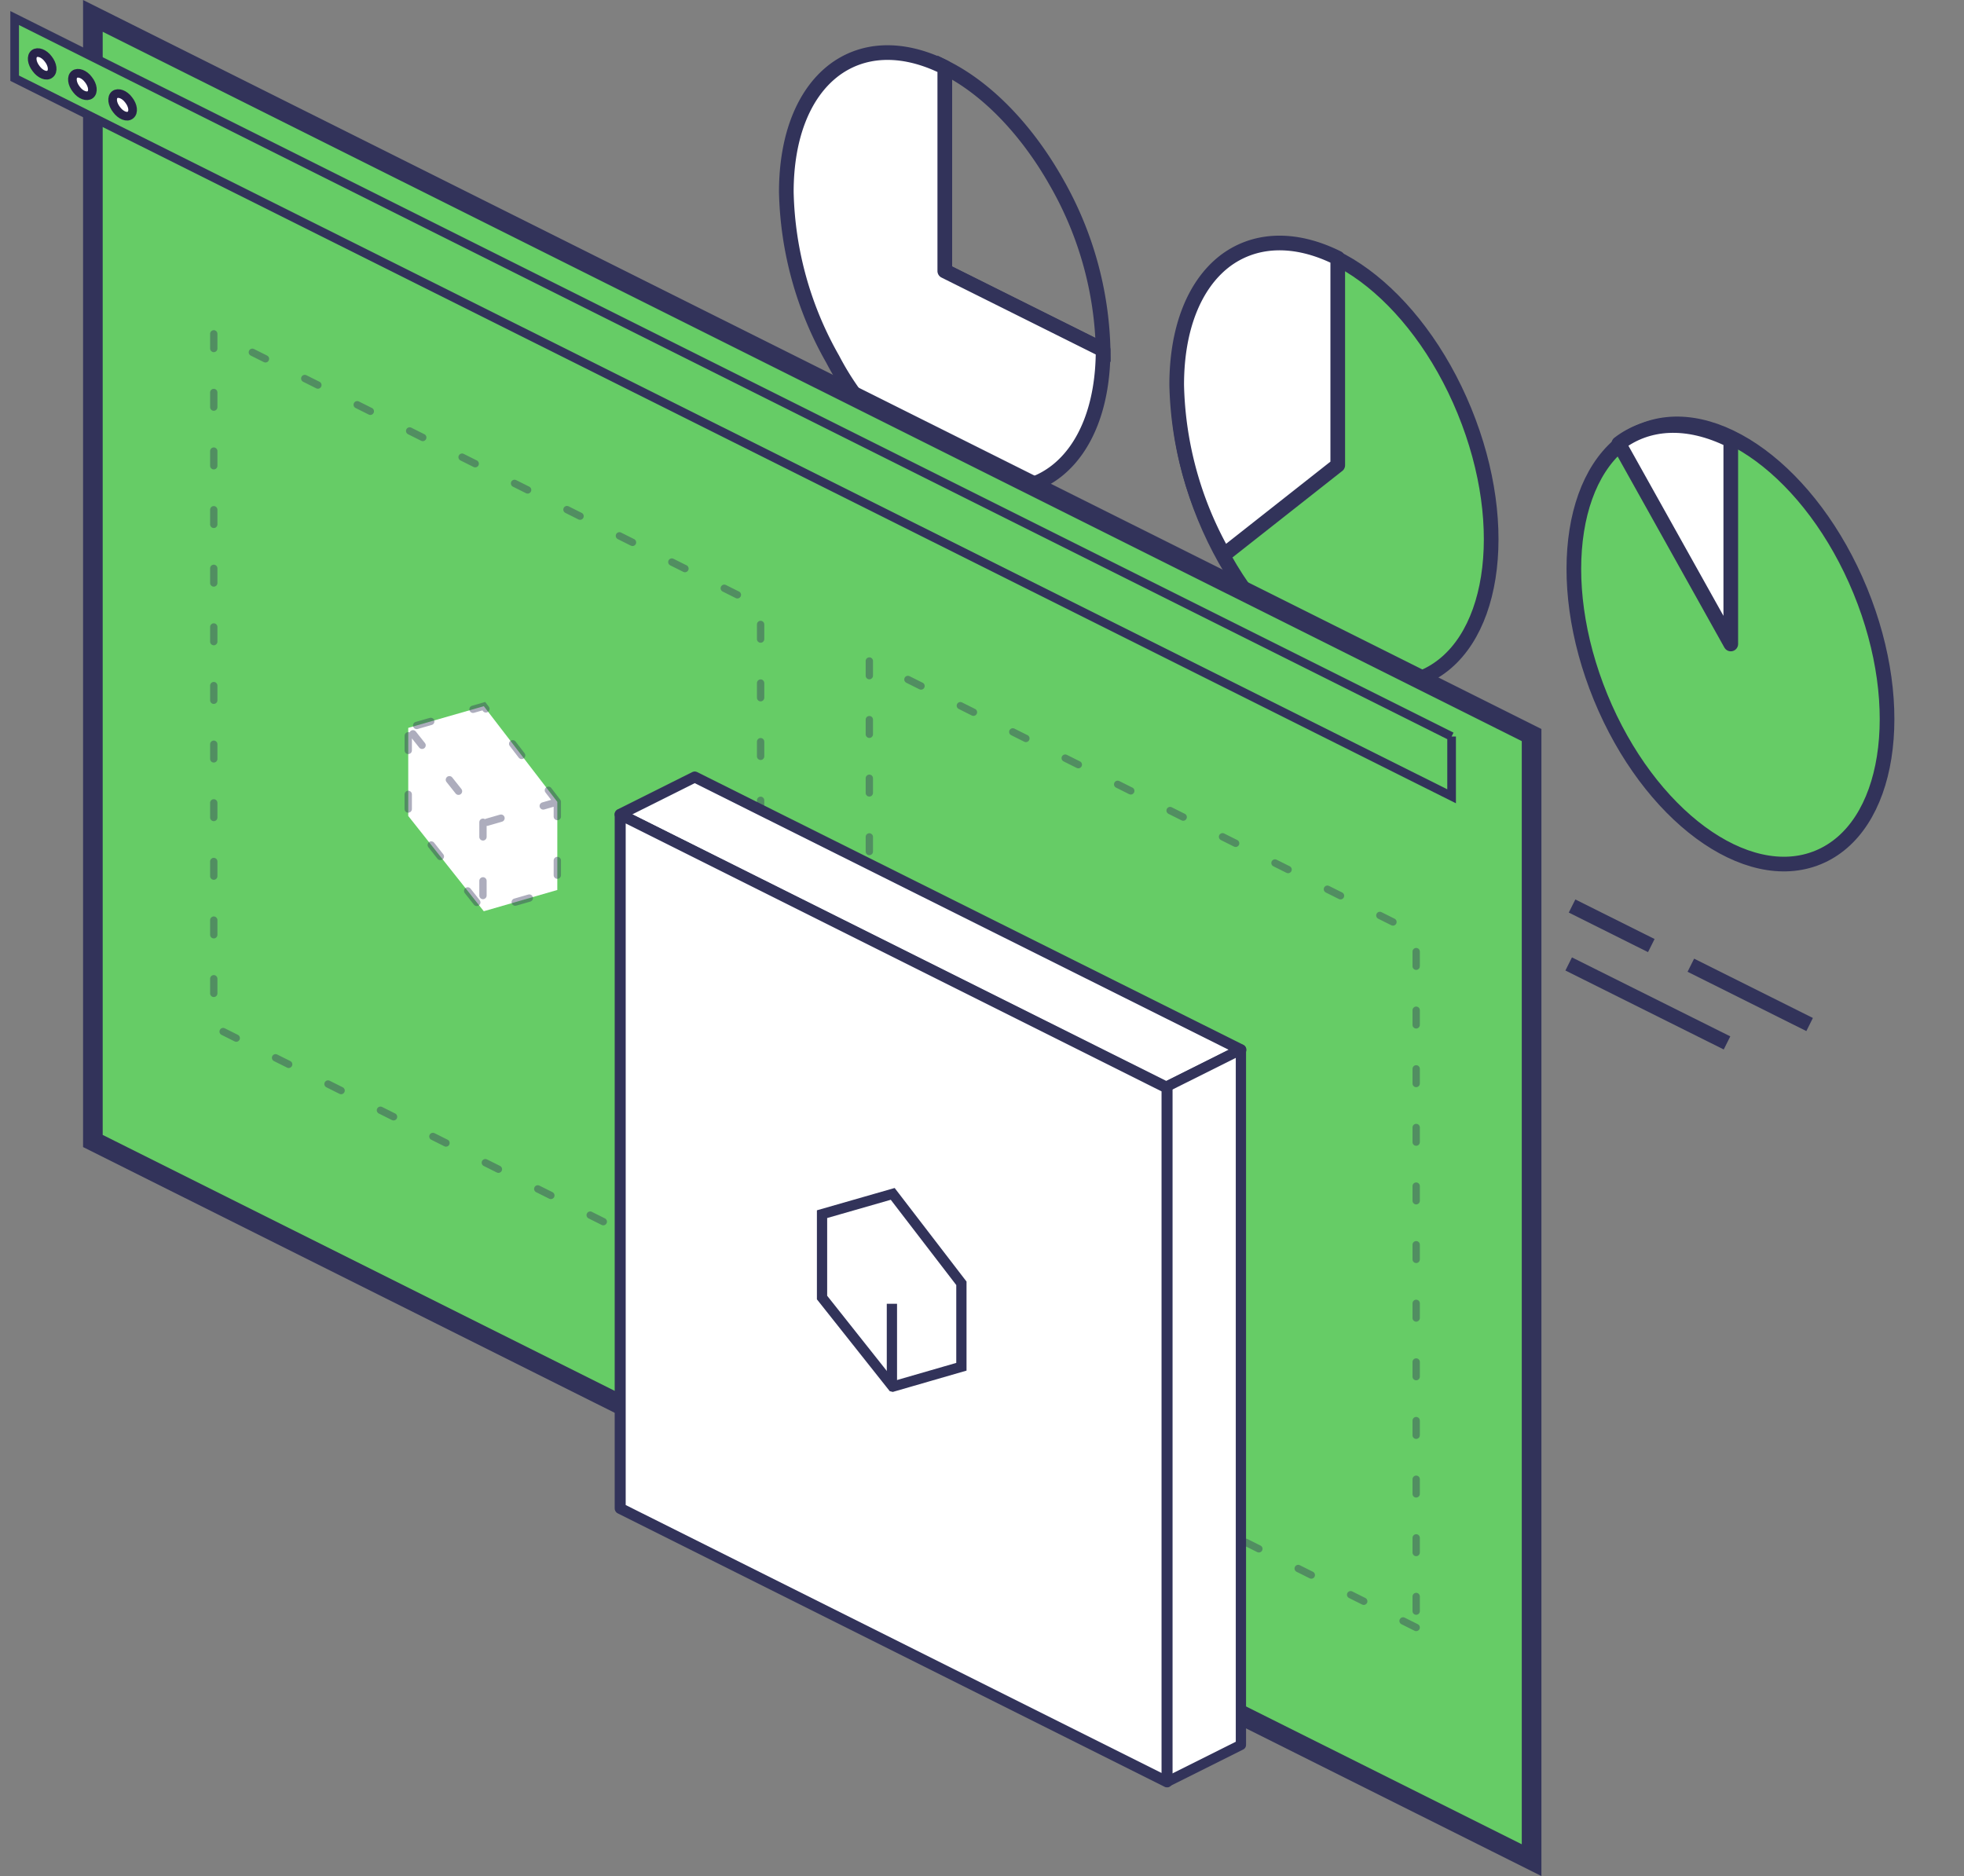 <svg class="tile__icon" width="134" height="128" fill="none" xmlns="http://www.w3.org/2000/svg"><rect width="100%" height="100%" fill="#808080" stroke="none"/><path d="M109.207 47.57c-3.298-8.044-2.006-16.192 2.886-18.198 4.892-2.006 11.532 2.89 14.831 10.935 3.298 8.045 2.006 16.192-2.886 18.198-4.892 2.006-11.532-2.89-14.831-10.934z" fill="#66cc66" stroke="#32335A" stroke-linecap="round" stroke-linejoin="round"/><path d="M118.088 30.046v13.892l-7.639-13.674c1.95-1.494 4.649-1.704 7.639-.218z" fill="#fff" stroke="#32335A" stroke-linecap="round" stroke-linejoin="round"/><path d="M123.467 69.902l-8.104-4.047M112.665 64.515l-5.406-2.699M117.831 71.157l-10.803-5.388" stroke="#32335A" stroke-miterlimit="10"/><path d="M82.197 35.296c-3.299-8.045-2.007-16.193 2.885-18.2 4.893-2.005 11.533 2.89 14.831 10.936 3.299 8.045 2.007 16.193-2.885 18.199-4.893 2.005-11.532-2.89-14.831-10.935z" fill="#66cc66" stroke="#32335A" stroke-linecap="round" stroke-linejoin="round"/><path d="M83.502 17.867c1.994-1.558 4.739-1.771 7.77-.26V31.74l-7.77 6.12a24.453 24.453 0 01-3.218-11.6c0-3.913 1.234-6.825 3.218-8.392z" fill="#fff" stroke="#32335A" stroke-linecap="round" stroke-linejoin="round"/><path d="M99.154 57.778l-16.198-8.086M99.154 61.251l-8.103-4.038" stroke="#32335A" stroke-miterlimit="10"/><path d="M72.1 12.473l.436-.245.21.373-.337.265-.309-.393zm0 0l-.434.248-.214-.374.34-.267.308.393zm-7.639-7.876h-.5v-.808l.723.36-.223.448zm0 13.892h.5v.243l-.19.15-.31-.393zm0 0l-.224.448-.704-.353.619-.487.31.392zm0 0l.224-.447.276.139v.309h-.5zm0 0l.314.39-.814.656V18.49h.5zm0 0l-.314-.389.25-.201.287.143-.223.448zm10.802 5.388l.5-.01.018.827-.74-.37.222-.447zm-2.854-11.01l-.618-.787.618.786zM64.684 4.15c3.097 1.543 5.86 4.539 7.852 8.078l-.871.49c-1.928-3.425-4.562-6.246-7.427-7.673l.446-.895zm-.723 14.34V4.596h1v13.892h-1zm.19-.393l.62.785-.62-.785zm.087.84l.447-.895-.447.895zm-.277-.447h1-1zm.814.389l-.628-.779.628.779zm10.265 5.445l-10.802-5.387.446-.895 10.803 5.388-.447.895zm-2.506-12.099a24.539 24.539 0 013.23 11.641l-1 .022a23.537 23.537 0 00-3.098-11.167l.868-.496z" fill="#32335A"/><path d="M56.812 4.861c1.96-1.54 4.659-1.75 7.649-.264V18.49l10.802 5.387c0 3.838-1.213 6.71-3.163 8.25-1.951 1.54-4.658 1.741-7.64.255a19.143 19.143 0 01-7.648-7.876 24.038 24.038 0 01-3.163-11.404c0-3.838 1.213-6.7 3.163-8.24z" fill="#fff" stroke="#32335A" stroke-linecap="round" stroke-linejoin="round"/><path d="M72.565 45.082l-2.708-1.34M67.16 42.393l-10.803-5.388M72.565 48.555l-13.51-6.727" stroke="#32335A" stroke-miterlimit="10"/><path d="M6.337 77.848l98.161 49.068V50.152L6.337 1.084v76.764z" fill="#66cc66" stroke="#32335A" stroke-width="1.34"/><path d="M51.895 88.719l-37.31-18.656V22.72l37.31 18.656v47.343zM96.623 111.041l-37.31-18.656V45.042l37.31 18.655v47.344z" stroke="#32335A" stroke-opacity=".4" stroke-width=".5" stroke-miterlimit="10" stroke-linecap="round" stroke-linejoin="round" stroke-dasharray="1 3"/><path d="M38.024 60.721l.001-6.01-5.015-6.529-5.156 1.48v6.01l5.154 6.5 5.016-1.45z" fill="#fff"/><path d="M38.025 54.711v6.01l-5.017 1.45-5.155-6.499.001-6.01m10.171 5.05l-5.015-6.53-5.156 1.48m10.171 5.05l-5.016 1.45-5.155-6.5M32.952 56.1v5.356" stroke="#32335A" stroke-opacity=".4" stroke-width=".5" stroke-linecap="round" stroke-dasharray="1 3"/><path d="M84.664 71.622l-5.092 2.546L42.308 55.56l5.092-2.546 37.264 18.608z" fill="#fff" stroke="#32335A" stroke-width=".75" stroke-miterlimit="10" stroke-linecap="round" stroke-linejoin="round"/><path d="M84.665 119.053l-5.04 2.52V74.131l5.04-2.52v47.442z" fill="#fff" stroke="#32335A" stroke-width=".7" stroke-miterlimit="10" stroke-linecap="round" stroke-linejoin="round"/><path d="M79.626 121.574l-37.311-18.656V55.575l37.31 18.655v47.344z" fill="#fff" stroke="#32335A" stroke-width=".75" stroke-miterlimit="10" stroke-linecap="round" stroke-linejoin="round"/><path d="M60.907 94.607l4.687-1.355v-5.694l-4.686-6.101-4.822 1.384v5.689l4.82 6.077z" fill="#fff" stroke="#32335A" stroke-width=".7"/><path d="M60.853 88.955v5.356" stroke="#32335A" stroke-width=".7"/><path d="M99.04 50.251L1 1.231v4.105L99.04 54.33V50.25z" fill="#66cc66" stroke="#32335A" stroke-width=".59" stroke-miterlimit="10"/><path d="M7.956 7.484c-.308-.385-.359-.846-.128-1.026.23-.18.667-.026.95.36.307.384.358.846.127 1.025-.23.205-.667.026-.949-.359zM5.212 6.099c-.308-.385-.36-.847-.128-1.026.23-.18.667-.026.949.359.308.385.359.847.128 1.026-.23.18-.667.026-.949-.359zM2.468 4.688c-.308-.385-.36-.846-.129-1.026.231-.18.667-.026.95.36.307.384.359.846.128 1.025-.231.205-.667.026-.95-.359z" fill="#fff" stroke="#28234A" stroke-width=".59" stroke-miterlimit="10" stroke-linecap="round" stroke-linejoin="round"/></svg>